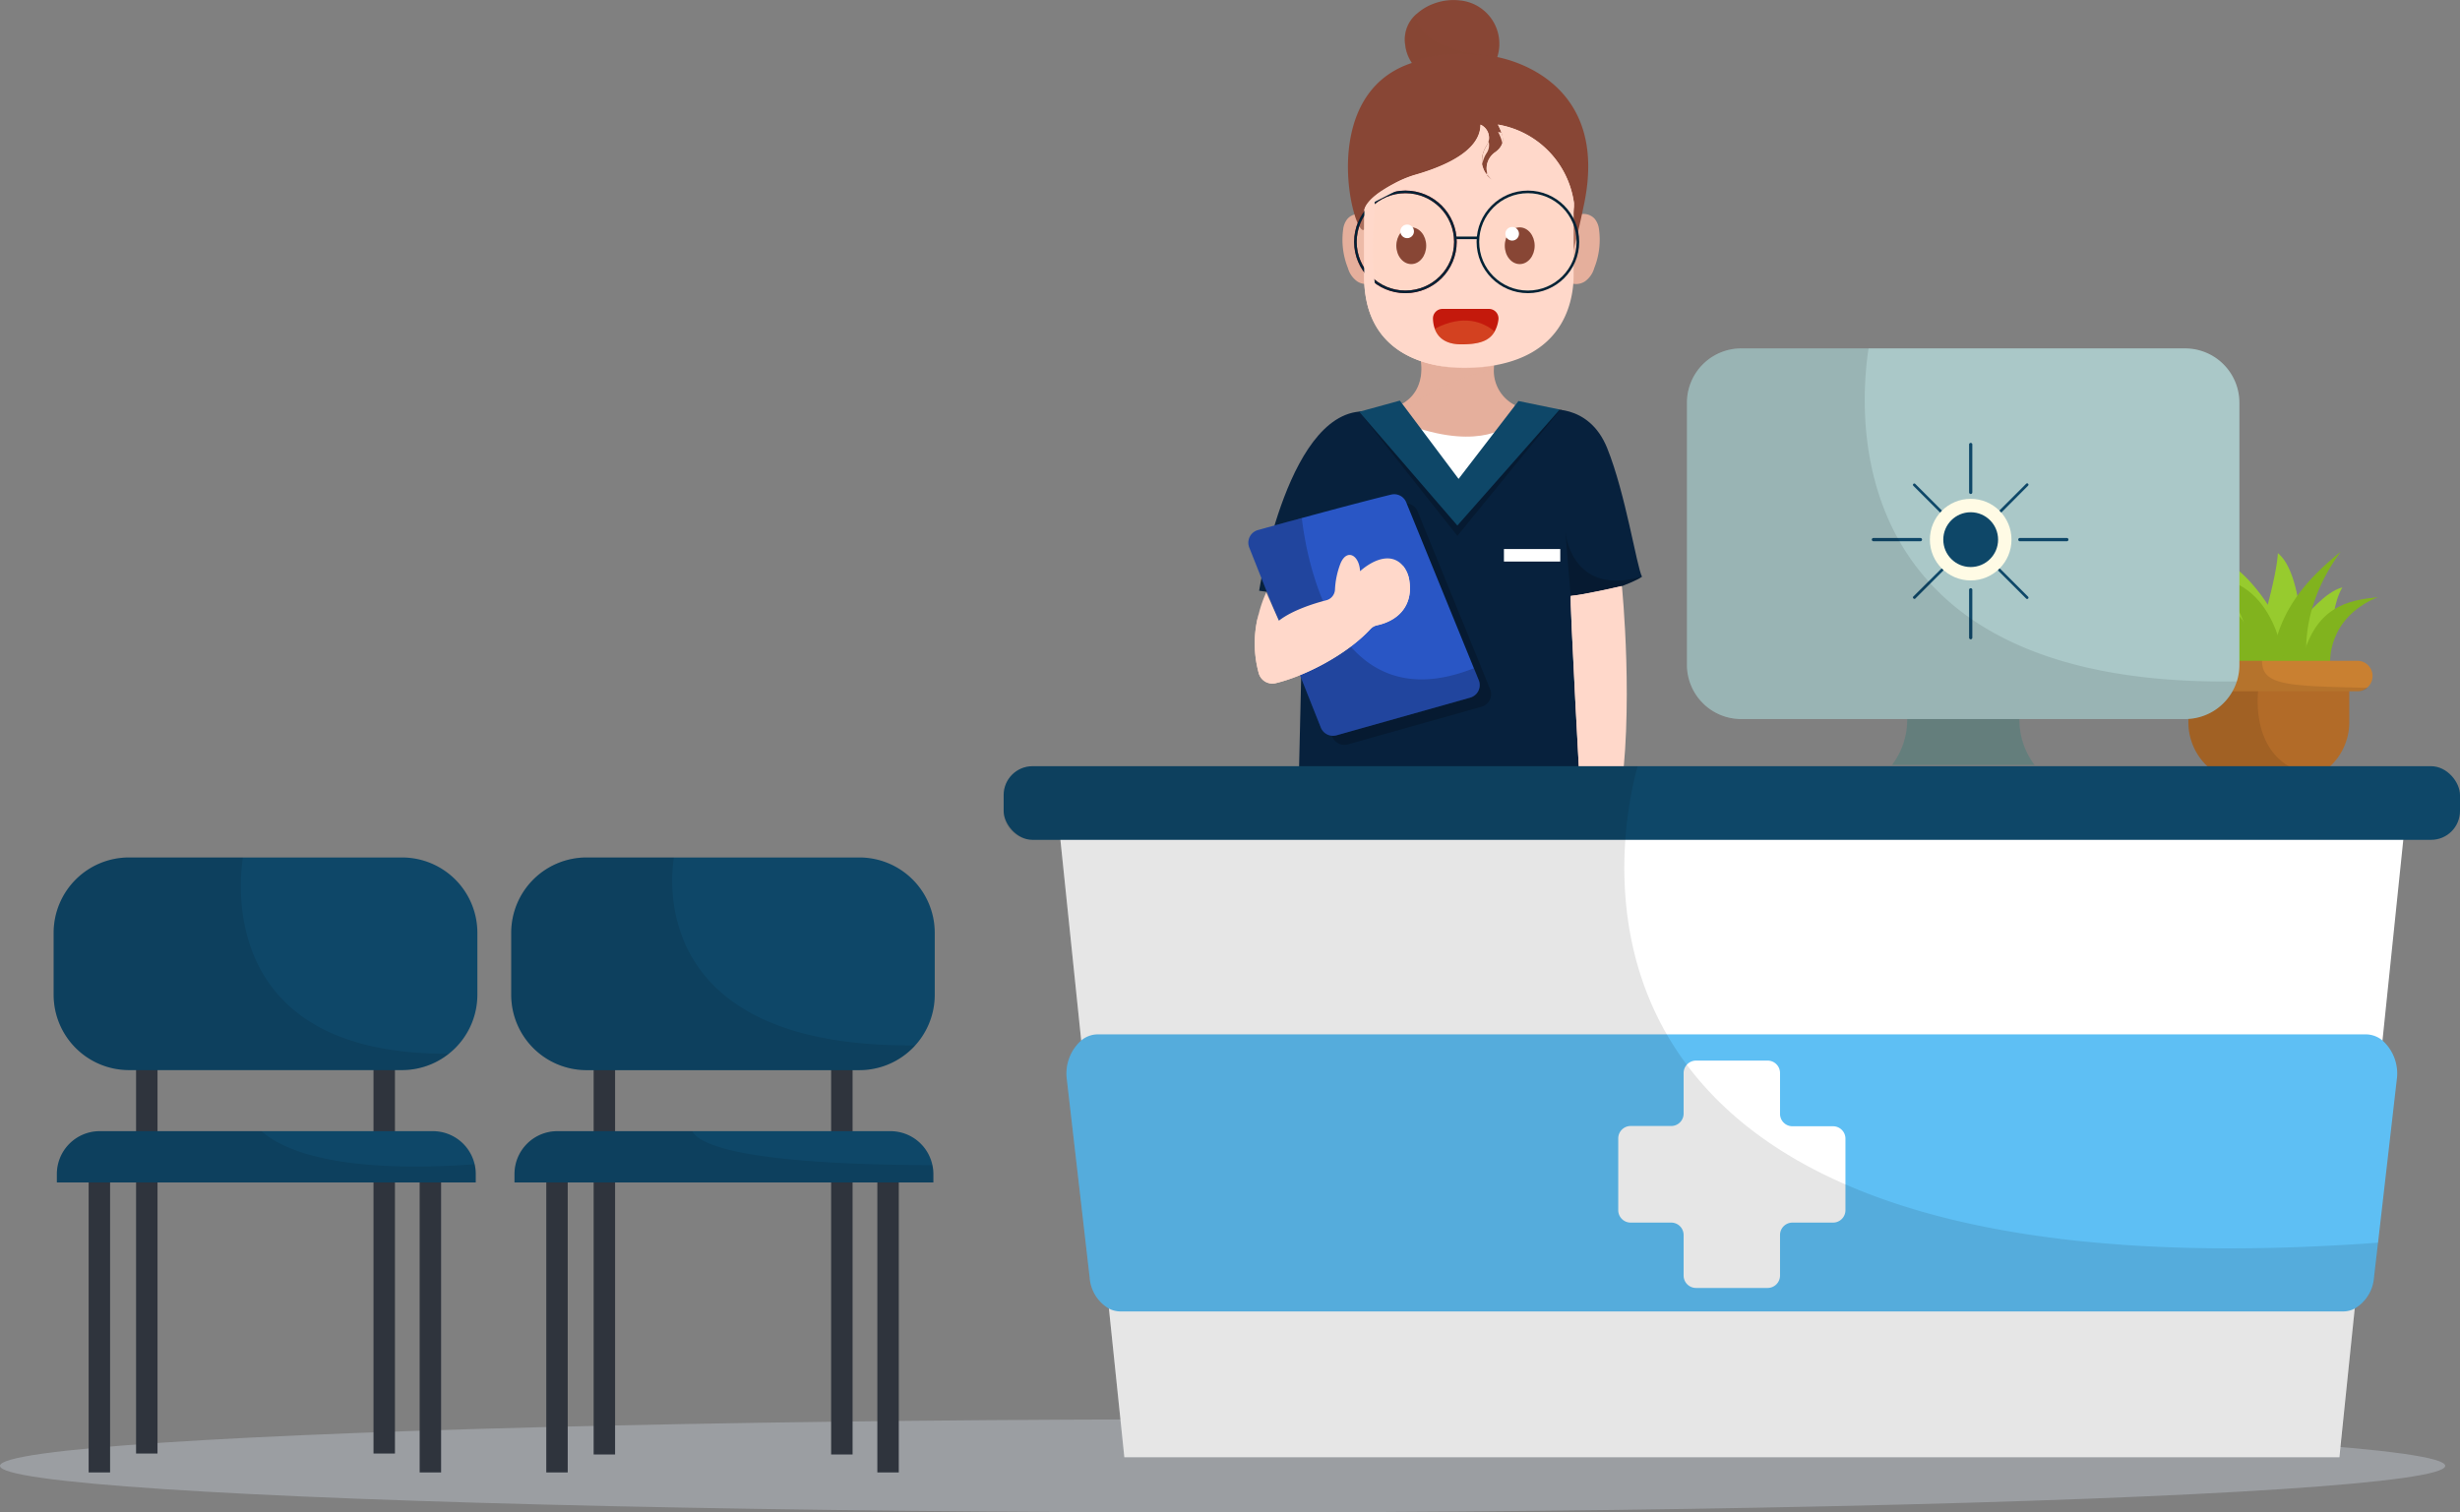 <svg xmlns="http://www.w3.org/2000/svg" viewBox="0 0 465.9 286.51"><rect x="0" y="0" width="465.9" height="286.51" fill="#808080" stroke="none"/><defs><style>.cls-1{isolation:isolate;}.cls-2{fill:#b7bcc4;opacity:0.5;}.cls-12,.cls-18,.cls-2,.cls-22,.cls-4,.cls-7{mix-blend-mode:multiply;}.cls-3,.cls-4{fill:#e5af9c;}.cls-14,.cls-17,.cls-18,.cls-4{opacity:0.3;}.cls-5{fill:#fff;}.cls-6{fill:#07213d;}.cls-7{opacity:0.2;}.cls-8{fill:#2956c5;}.cls-9{fill:#0e4768;}.cls-10,.cls-18{fill:#884635;}.cls-11,.cls-12{fill:#ffd8ca;}.cls-13,.cls-15{fill:none;stroke-miterlimit:10;stroke-width:0.49px;}.cls-13{stroke:#022235;}.cls-14{fill:#ffd3bf;mix-blend-mode:screen;}.cls-15{stroke:#c12323;}.cls-16{fill:#c4190c;}.cls-17{fill:#f39f52;}.cls-19{fill:#97cb2e;}.cls-20{fill:#b26b28;}.cls-21{fill:#81b31e;}.cls-22{opacity:0.1;}.cls-23{fill:#c98031;}.cls-24{fill:#6f8c8a;}.cls-25{fill:#aac8c8;}.cls-26{fill:#fffbe5;}.cls-27{fill:#5ebff4;}.cls-28{fill:#2f343d;}</style></defs><title>Asset 4</title><g class="cls-1"><g id="Layer_2" data-name="Layer 2"><g id="OBJECTS"><ellipse class="cls-2" cx="231.55" cy="277.69" rx="231.55" ry="8.82"/><path class="cls-3" d="M264.54,76.65a12,12,0,0,0,.93,1.72c1.92,3,5.85,7,10.87,7,10.07,0,10.56-8.08,10.58-8.42l0-.2a7.3,7.3,0,0,1-4-6.77,9.12,9.12,0,0,1,.17-1.83s-3.57,0-7-.19h-.06c-1.72.07-3.46.12-4.78.15l-2.21,0s1.28,5.55-3.34,8.32Z"/><path class="cls-4" d="M264.54,76.65a12,12,0,0,0,.93,1.72c5.68-5.28,13.94-7.62,17.47-8.42a9.12,9.12,0,0,1,.17-1.83s-3.57,0-7-.19h-.06c-1.72.07-3.46.12-4.78.15l-2.21,0s1.28,5.55-3.34,8.32Z"/><path class="cls-5" d="M285.88,80.39s-5.11,5-18.49.34c1.93,8.74,7.71,11.35,7.71,11.35L285,84.82Z"/><path class="cls-6" d="M246.53,123.9l-.67,28.84,56.88-.53-2.69-26s-2.46-9.21-2-12.28c.11-.68.35-1.06.8-1,2.48.41,10.48-2.44,12.13-3.68-1-1.86-3.1-15.71-6.61-24.39s-11.57-7.23-11.57-7.23L274.63,93.32s-12.94-15-15.08-15.3c-15.49-2.07-21.08,33.89-21.08,33.89l8.48,1.24Z"/><path class="cls-7" d="M238.76,105.44l13.55,34.1a2.49,2.49,0,0,0,3,1.47l25.29-7.13a2.47,2.47,0,0,0,1.62-3.31l-.92-2.26L268.49,96.89a2.46,2.46,0,0,0-2.87-1.47c-4.49,1.09-11.21,2.89-16.93,4.44-3.31.9-6.28,1.72-8.29,2.28A2.48,2.48,0,0,0,238.76,105.44Z"/><path class="cls-8" d="M236.6,103.72l13.55,34.1a2.49,2.49,0,0,0,3,1.47l25.29-7.13a2.47,2.47,0,0,0,1.62-3.31l-.92-2.26L266.33,95.17a2.46,2.46,0,0,0-2.87-1.47c-4.49,1.09-11.21,2.89-16.93,4.44-3.31.9-6.28,1.72-8.29,2.28A2.48,2.48,0,0,0,236.6,103.72Z"/><polygon class="cls-7" points="287.58 77.92 276.24 92.66 265.12 77.83 257.41 78.01 276.01 101.51 295.58 77.53 287.58 77.92"/><polygon class="cls-9" points="287.58 75.97 276.24 90.72 265.12 75.89 257.41 78.01 276.01 99.56 295.4 77.58 287.58 75.97"/><path class="cls-3" d="M259.64,43a2.47,2.47,0,0,0-2-2.45,2.83,2.83,0,0,0-2.39.85,3.74,3.74,0,0,0-.86,2,14.49,14.49,0,0,0,.9,7.4,4.66,4.66,0,0,0,1.74,2.5,3.1,3.1,0,0,0,3.4,0Z"/><path class="cls-3" d="M297.58,43a2.47,2.47,0,0,1,2-2.45,2.83,2.83,0,0,1,2.39.85,3.74,3.74,0,0,1,.86,2,14.49,14.49,0,0,1-.9,7.4,4.66,4.66,0,0,1-1.74,2.5,3.1,3.1,0,0,1-3.4,0Z"/><path class="cls-10" d="M256.52,40.59a11.46,11.46,0,0,0,.76,2h0c.4.79.78,1.14,1.06.91l0,0a0,0,0,0,1,0,0,1.39,1.39,0,0,1,1.29-.09c1.38.43,3.28,2,4.79,3.5s2.45,2.56,2.45,2.56l3.2-2.94,4.78-4.4,6.42-5.91,4.21,1,9.61,2.25s-.63,17,1.89,11c0,0,0,0,0,0a27.89,27.89,0,0,0,1-3.07c.22-.81.47-1.75.73-2.84s.58-2.5.9-4q.21-1,.42-2C304.33,17.7,289.41,12,283.57,10.81a8.25,8.25,0,0,0-7-10.72,10.58,10.58,0,0,0-5.13.64,9.8,9.8,0,0,0-3.11,1.88,6.38,6.38,0,0,0-2.18,5.94,7.46,7.46,0,0,0,1.26,3.37c-.3.1-.59.2-.87.31C253.45,17.23,254.45,33.78,256.52,40.59Z"/><path class="cls-7" d="M296.47,100.81l1,12.1.58,1c.11-.68.35-1.06.8-1,2.48.41,10.48-2.44,12.13-3.68C298.48,112.86,296.68,102.51,296.47,100.81Z"/><path class="cls-11" d="M258.35,52.5A21.91,21.91,0,0,0,258.8,57c2.22,10.61,12.3,12.67,18.4,12.67a32.73,32.73,0,0,0,7.14-.72c8.84-2,12-7.58,13.1-12a19.55,19.55,0,0,0,.59-4.71V40.53c0-.4.06-.79.07-1.19s0-.59,0-.89a17.5,17.5,0,0,0-14.4-14.85c1.35,2.71,1.23,3.94-.61,5.29s-2.09,4.06-.5,5.16c-2.21-1.47-2.46-4.18-1.1-6.39a2.71,2.71,0,0,0-1.11-4.06c0,3.08-2.7,6.77-12.67,9.59a21,21,0,0,0-3.74,1.6c-2.49,1.31-5.18,3.19-5.58,4.94C258.37,42.36,258.35,46.4,258.35,52.5Z"/><path class="cls-12" d="M284.39,25.16a17.42,17.42,0,0,1,13.69,14.48c0-.1,0-.2,0-.3,0-.3,0-.59,0-.89a17.5,17.5,0,0,0-14.4-14.85A13.27,13.27,0,0,1,284.39,25.16Z"/><path class="cls-12" d="M283.11,30.3c1.27-.93,1.72-1.81,1.43-3.16a3.47,3.47,0,0,1-1.43,1.75,3.65,3.65,0,0,0-1.47,3.69A3.78,3.78,0,0,1,283.11,30.3Z"/><path class="cls-11" d="M280.73,31.14a4.25,4.25,0,0,0,1.88,4.32,2.61,2.61,0,0,1-1-2.37A4,4,0,0,1,280.73,31.14Z"/><path class="cls-11" d="M298,41.94c0-.4.06-.79.07-1.19s0-.59,0-.89a2,2,0,0,0,0-.22c0,.3,0,.59,0,.89Z"/><path class="cls-12" d="M284.54,27.14a3.4,3.4,0,0,0-.15-2l-.67-.15A8.9,8.9,0,0,1,284.54,27.14Z"/><path class="cls-11" d="M282.61,34a2.41,2.41,0,0,1-1-1.47,3,3,0,0,0-.07.51A4.18,4.18,0,0,0,282.61,34Z"/><path class="cls-11" d="M281.51,29.07a2.74,2.74,0,0,0,.41-2.32,3.78,3.78,0,0,1-.41.91,5.17,5.17,0,0,0-.78,3.48A5.58,5.58,0,0,1,281.51,29.07Z"/><line class="cls-13" x1="279.91" y1="45.06" x2="275.6" y2="45.06"/><circle class="cls-14" cx="266.17" cy="45.82" r="9.47"/><circle class="cls-15" cx="266.17" cy="45.82" r="9.47"/><circle class="cls-14" cx="289.37" cy="45.82" r="9.47"/><circle class="cls-13" cx="289.37" cy="45.82" r="9.47"/><circle class="cls-13" cx="266.17" cy="45.82" r="9.47"/><ellipse class="cls-10" cx="287.82" cy="46.55" rx="2.83" ry="3.48"/><circle class="cls-5" cx="286.39" cy="44.29" r="1.29"/><ellipse class="cls-10" cx="267.28" cy="46.55" rx="2.83" ry="3.48"/><path class="cls-16" d="M271.39,60.37a6.21,6.21,0,0,0,.34,1.91c.55,1.53,1.91,2.95,5,2.95s5.24-.49,6.34-2.43a6.34,6.34,0,0,0,.71-2.18A1.81,1.81,0,0,0,282,58.52h-8.84A1.8,1.8,0,0,0,271.39,60.37Z"/><circle class="cls-5" cx="266.5" cy="43.83" r="1.29"/><path class="cls-17" d="M271.73,62.28c.55,1.53,1.91,2.95,5,2.95s5.24-.49,6.34-2.43C281.05,61.1,277.26,59.38,271.73,62.28Z"/><path class="cls-18" d="M266.11,8.55a7.46,7.46,0,0,0,1.26,3.37c-.3.1.28-.11,0,0,3-1.56,8.51-2.1,14.62-1.33-13.59-1.7-13.76-6.86-13.7-8A6.38,6.38,0,0,0,266.11,8.55Z"/><path class="cls-12" d="M258.41,39.73a2.71,2.71,0,0,1,.23-.61l.11-.19a4.44,4.44,0,0,1,.28-.42l.17-.21c.12-.14.24-.28.38-.42l.18-.19c.2-.19.41-.39.64-.58l0,0c.23-.19.47-.37.72-.55l.27-.19L262,36l.31-.2.57-.34.29-.17.83-.46h0a21.85,21.85,0,0,1,3.74-1.6c10-2.82,12.67-6.51,12.67-9.59a2.74,2.74,0,0,1,1.52,3.15A3.21,3.21,0,0,0,280.4,25c0,3.08-2.7,6.77-12.67,9.59-.71.2-6.09,3-7.37,3.66-.23,10.42-4.21,36,24,30.74a32.73,32.73,0,0,1-7.14.72c-6.1,0-16.18-2.06-18.4-12.67a21.91,21.91,0,0,1-.45-4.55C258.35,46.4,258.37,42.36,258.41,39.73Z"/><path class="cls-11" d="M299.39,152.34s.41,0,2.05-.06c1.1,0,2.75,0,5.2.06,2.93-17.55.53-41.31.53-41.31l-.11,0c-.87.2-7,1.62-9.57,1.85C297.23,113,299.39,152.34,299.39,152.34Z"/><path class="cls-12" d="M299.39,152.34s.41,0,2.05-.06c-2.6-37,4.64-40.87,5.62-41.22-.87.2-7,1.62-9.57,1.85C297.23,113,299.39,152.34,299.39,152.34Z"/><path class="cls-7" d="M236.6,103.72l13.55,34.1a2.49,2.49,0,0,0,3,1.47l25.29-7.13a2.47,2.47,0,0,0,1.62-3.31l-.92-2.26c-26.63,10.58-31.8-21.59-32.59-28.45-3.31.9-6.28,1.72-8.29,2.28A2.48,2.48,0,0,0,236.6,103.72Z"/><path class="cls-11" d="M238.41,127.59a2.68,2.68,0,0,0,3.2,1.83c5.36-1.28,13.4-5.32,17.95-10.27a2.37,2.37,0,0,1,1.22-.69c4.14-.89,6.81-3.81,6.15-8.35a5.7,5.7,0,0,0-1.28-3c-2.39-2.67-5.94-.79-8.07,1.1-.13-3-2.46-4.38-3.69-1.5a15.71,15.71,0,0,0-1.06,5,2.19,2.19,0,0,1-1.62,2c-2.27.58-6.42,1.86-9,3.87l-2.4-5.34a22.43,22.43,0,0,0-1.44,4.16A21.31,21.31,0,0,0,238.41,127.59Z"/><path class="cls-12" d="M238.41,127.59a2.68,2.68,0,0,0,3.2,1.83c5.36-1.28,13.4-5.32,17.95-10.27a2.37,2.37,0,0,1,1.22-.69c4.14-.89,6.81-3.81,6.15-8.35a5.7,5.7,0,0,0-1.28-3s1,11.11-7.53,9c-1.09,3.25-16,13.68-18.21,10.23-1.76-2.79-2-7.07-1.55-10A21.31,21.31,0,0,0,238.41,127.59Z"/><rect class="cls-5" x="284.84" y="104.01" width="10.67" height="2.37" transform="translate(580.34 210.39) rotate(-180)"/><path class="cls-19" d="M436.7,116.71s3.7-4.64,6.92-5.43c-1.65,2.75-1.89,7.16-1.89,7.16l-4.09,6.37S434.11,118.13,436.7,116.71Z"/><path class="cls-19" d="M435.65,116.79s-.63-9.13-4.25-12c-.16,3.78-2.52,12-2.52,12s1.26,4.56,1.73,4.88a26.22,26.22,0,0,0,3.78.94Z"/><path class="cls-19" d="M429.55,114.63s-4.86-7.75-9.39-8.54c1.64,3.4,3.42,11.73,3.42,11.73s3.26,3.43,3.83,3.48a26.23,26.23,0,0,0,3.77-.95Z"/><path class="cls-20" d="M414.46,129.37v7.47a11.41,11.41,0,0,0,11.41,11.41h7.61a11.29,11.29,0,0,0,5.45-1.38,11.4,11.4,0,0,0,6-10v-7.47Z"/><path class="cls-21" d="M441.32,125.81s-.84-8.6,9-12.69c-5.66.63-12,1.68-14.48,12.48C441,126.86,441.32,125.81,441.32,125.81Z"/><path class="cls-21" d="M437.23,127.28s-2.94-10.49,6.08-22.76c-7.13,5.77-12.17,11.85-13.22,21.82A37,37,0,0,1,437.23,127.28Z"/><path class="cls-22" d="M414.46,129.67v7.18a11.41,11.41,0,0,0,11.41,11.41h7.61a11.29,11.29,0,0,0,5.45-1.38c-13.31-1.52-11.24-16.11-11.24-16.11S422.7,130,414.46,129.67Z"/><path class="cls-21" d="M432.72,126.44s-1.26-17.41-15.31-17.1c4.51,1.68,9.55,8.18,8.6,17.83C427.05,129.17,432.72,126.44,432.72,126.44Z"/><path class="cls-21" d="M428.73,126.75s-3.46-17.62-15.63-12.38c3.25.52,9.86-.31,10,13.53C427.79,126,428.73,126.75,428.73,126.75Z"/><path class="cls-23" d="M411.32,128.06a2.91,2.91,0,0,0,2.89,2.89h32.41a2.89,2.89,0,0,0,0-5.77H414.2A2.89,2.89,0,0,0,411.32,128.06Z"/><path class="cls-22" d="M411.32,128.06a2.91,2.91,0,0,0,2.89,2.89h32.41a2.82,2.82,0,0,0,1.8-.64c-14.69-.38-20.08-.3-20-5.13H414.2A2.89,2.89,0,0,0,411.32,128.06Z"/><path class="cls-24" d="M361.2,136.22a14.09,14.09,0,0,1-2.87,8.69h27a14.09,14.09,0,0,1-2.87-8.69,16.08,16.08,0,0,1,2.87-8.73h-27A16.08,16.08,0,0,1,361.2,136.22Z"/><path class="cls-25" d="M319.49,76.27v49.68a10.28,10.28,0,0,0,10.29,10.27h84.06a10.3,10.3,0,0,0,9.8-7.14,10.47,10.47,0,0,0,.48-3.13V76.27A10.28,10.28,0,0,0,413.84,66H329.78A10.28,10.28,0,0,0,319.49,76.27Z"/><path class="cls-9" d="M373.23,93.58a.31.31,0,0,0,.31-.31v-9a.31.31,0,1,0-.61,0v9A.31.31,0,0,0,373.23,93.58Z"/><path class="cls-9" d="M378.65,97.37a.25.25,0,0,0,.18-.07L384.1,92a.25.25,0,1,0-.36-.36l-5.27,5.27a.25.25,0,0,0,.18.43Z"/><path class="cls-9" d="M383.92,113.47a.25.25,0,0,0,.18-.43l-5.27-5.27a.25.25,0,1,0-.36.36l5.27,5.27A.25.25,0,0,0,383.92,113.47Z"/><path class="cls-9" d="M373.23,121.11a.31.31,0,0,0,.31-.31v-9a.31.31,0,1,0-.61,0v9A.31.31,0,0,0,373.23,121.11Z"/><path class="cls-9" d="M362.55,113.47a.25.25,0,0,0,.18-.07l5.27-5.27a.25.25,0,1,0-.36-.36L362.37,113a.25.25,0,0,0,.18.43Z"/><path class="cls-9" d="M367.82,97.37a.25.25,0,0,0,.18-.43l-5.27-5.27a.25.25,0,0,0-.36.36l5.27,5.27A.25.25,0,0,0,367.82,97.37Z"/><path class="cls-9" d="M382.49,102.53h9a.31.31,0,0,0,0-.61h-9a.31.31,0,0,0,0,.61Z"/><path class="cls-9" d="M354.76,102.53h9a.31.31,0,0,0,0-.61h-9a.31.31,0,0,0,0,.61Z"/><circle class="cls-26" cx="373.23" cy="102.23" r="7.73"/><circle class="cls-9" cx="373.23" cy="102.23" r="5.19"/><path class="cls-22" d="M319.49,76.27v49.68a10.28,10.28,0,0,0,10.29,10.27H361.2a14.09,14.09,0,0,1-2.87,8.69h27a14.09,14.09,0,0,1-2.87-8.69h31.42a10.3,10.3,0,0,0,9.8-7.14c-23.65.38-39.53-4.46-50.11-11.68-.21-.14-.41-.27-.6-.42a45.47,45.47,0,0,1-7.36-6.43,4.5,4.5,0,0,1-.33-.37,43.29,43.29,0,0,1-5.54-7.65c-.12-.21-.23-.41-.35-.62-7.68-14-6.5-29.38-5.5-35.92H329.78A10.28,10.28,0,0,0,319.49,76.27Z"/><polygon class="cls-5" points="200.21 153.09 200.83 159.1 204.77 197.11 210.02 247.9 212.94 276.06 443.05 276.06 445.97 247.89 447.24 235.63 451.22 197.11 455.16 159.1 455.78 153.09 200.21 153.09"/><path class="cls-27" d="M202.06,204.58,206.37,242a7.41,7.41,0,0,0,3.65,5.9,4.76,4.76,0,0,0,2.19.54H443.77a4.69,4.69,0,0,0,2.2-.55,7.46,7.46,0,0,0,3.65-5.89l.76-6.59,3.54-30.83a8.41,8.41,0,0,0-2.7-7.47,5,5,0,0,0-3.14-1.16H207.91a4.91,4.91,0,0,0-3.14,1.16A8.39,8.39,0,0,0,202.06,204.58Z"/><rect class="cls-9" x="190.08" y="145.15" width="275.82" height="13.95" rx="5.47" ry="5.47"/><path class="cls-5" d="M308.83,213.31h7.68a2.35,2.35,0,0,0,2.35-2.36v-7.68a2.36,2.36,0,0,1,2.36-2.35h13.55a2.35,2.35,0,0,1,2.35,2.35V211a2.35,2.35,0,0,0,2.36,2.36h7.68a2.35,2.35,0,0,1,2.35,2.35v13.55a2.35,2.35,0,0,1-2.35,2.35h-7.68a2.35,2.35,0,0,0-2.36,2.35v7.68a2.35,2.35,0,0,1-2.35,2.35H321.22a2.35,2.35,0,0,1-2.36-2.35v-7.68a2.35,2.35,0,0,0-2.35-2.35h-7.68a2.35,2.35,0,0,1-2.35-2.35V215.67A2.35,2.35,0,0,1,308.83,213.31Z"/><path class="cls-22" d="M190.08,150.62v3a5.47,5.47,0,0,0,5.47,5.47h5.28l3.94,38a8.39,8.39,0,0,0-2.71,7.47L206.37,242a7.41,7.41,0,0,0,3.65,5.9l2.92,28.16H443L446,247.89a7.46,7.46,0,0,0,3.65-5.89l.76-6.59-3.14.22c-83.44,5.48-118-16.09-131.6-39.68-7.53-13.08-8.56-26.79-7.85-36.85.15-2.19.39-4.21.66-6a67.88,67.88,0,0,1,1.67-7.94H195.55A5.47,5.47,0,0,0,190.08,150.62Z"/><rect class="cls-28" x="157.41" y="200.85" width="4.06" height="74.68" transform="translate(318.88 476.39) rotate(-180)"/><rect class="cls-28" x="166.15" y="215.39" width="4.06" height="63.54" transform="translate(336.37 494.33) rotate(-180)"/><rect class="cls-28" x="103.46" y="215.39" width="4.06" height="63.54" transform="translate(210.98 494.33) rotate(-180)"/><rect class="cls-28" x="112.44" y="200.85" width="4.06" height="74.68" transform="translate(228.93 476.39) rotate(-180)"/><path class="cls-9" d="M96.82,176.67v11.82A14.27,14.27,0,0,0,111,202.73h51.8a14.27,14.27,0,0,0,14.23-14.23V176.67a14.27,14.27,0,0,0-14.23-14.23H111A14.27,14.27,0,0,0,96.82,176.67Z"/><path class="cls-9" d="M97.44,222.4V224h79.33V222.4a7.85,7.85,0,0,0-.18-1.67,8.12,8.12,0,0,0-7.95-6.44H105.57A8.12,8.12,0,0,0,97.44,222.4Z"/><rect class="cls-28" x="70.74" y="200.85" width="4.06" height="74.5" transform="translate(145.54 476.21) rotate(-180)"/><rect class="cls-28" x="79.49" y="215.39" width="4.06" height="63.54" transform="translate(163.03 494.33) rotate(-180)"/><rect class="cls-28" x="16.79" y="215.39" width="4.06" height="63.54" transform="translate(37.64 494.33) rotate(-180)"/><rect class="cls-28" x="25.77" y="200.85" width="4.06" height="74.5" transform="translate(55.6 476.21) rotate(-180)"/><path class="cls-9" d="M10.16,176.67v11.82a14.27,14.27,0,0,0,14.23,14.23H76.18a14.28,14.28,0,0,0,14.23-14.23V176.67a14.27,14.27,0,0,0-14.23-14.23H24.39A14.27,14.27,0,0,0,10.16,176.67Z"/><path class="cls-9" d="M10.77,222.4V224H90.1V222.4a7.87,7.87,0,0,0-.21-1.84A8.12,8.12,0,0,0,82,214.29H18.9A8.12,8.12,0,0,0,10.77,222.4Z"/><path class="cls-22" d="M96.82,176.67v11.82A14.27,14.27,0,0,0,111,202.73h51.8a14.23,14.23,0,0,0,10.54-4.7c-49.31.52-46.53-30.4-45.71-35.59H111A14.27,14.27,0,0,0,96.82,176.67Z"/><path class="cls-22" d="M97.44,222.4V224h79.33V222.4a7.85,7.85,0,0,0-.18-1.67c-36.93-.11-44.31-4.1-45.47-6.44H105.57A8.12,8.12,0,0,0,97.44,222.4Z"/><path class="cls-22" d="M10.16,176.67v11.82a14.27,14.27,0,0,0,14.23,14.23H76.18A14.11,14.11,0,0,0,85,199.61c-42.07.28-40-30.4-39-37.17H24.39A14.27,14.27,0,0,0,10.16,176.67Z"/><path class="cls-22" d="M10.77,222.4V224H90.1V222.4a7.87,7.87,0,0,0-.21-1.84c-26.78,1.92-36.73-3-40.36-6.27H18.9A8.12,8.12,0,0,0,10.77,222.4Z"/></g></g></g></svg>